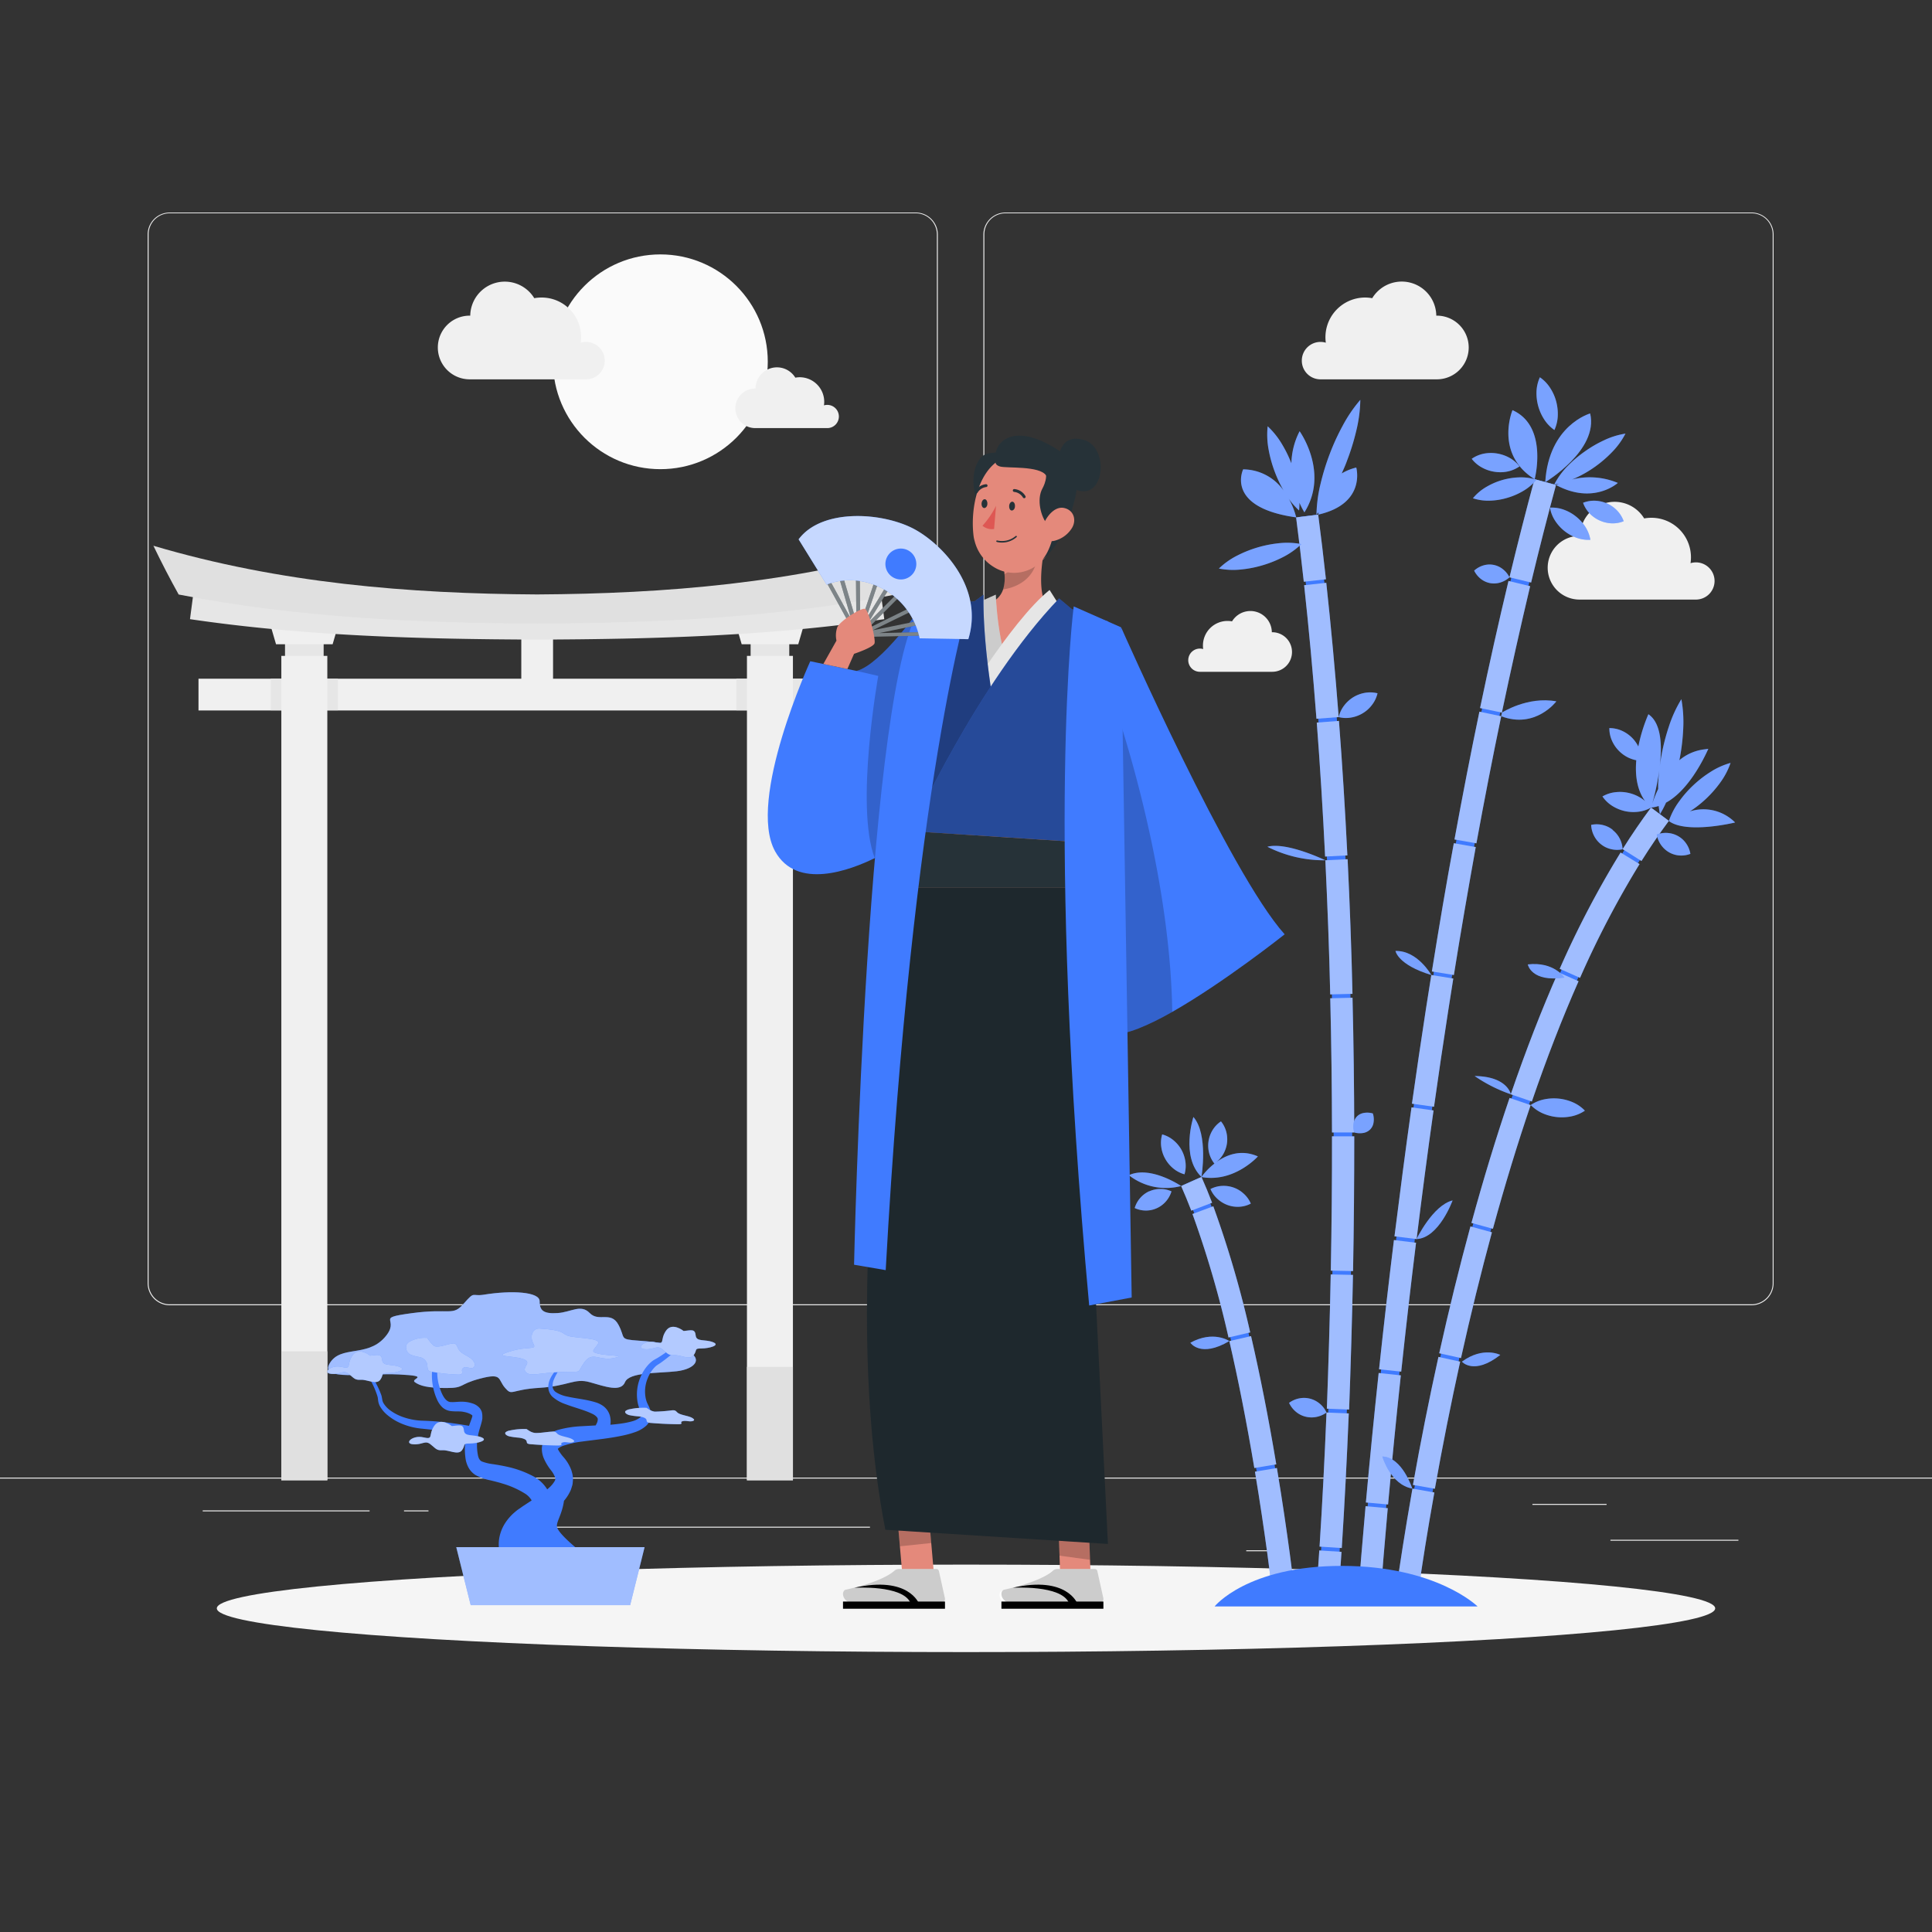 <svg xmlns="http://www.w3.org/2000/svg" viewBox="0 0 500 500"><rect x="0" y="0" width="500" height="500" fill="#333333" stroke="none"/><g id="freepik--background-complete--inject-1"><rect y="382.4" width="500" height="0.25" style="fill:#ebebeb"></rect><rect x="416.78" y="398.49" width="33.12" height="0.25" style="fill:#ebebeb"></rect><rect x="322.53" y="401.21" width="8.69" height="0.25" style="fill:#ebebeb"></rect><rect x="396.59" y="389.21" width="19.19" height="0.25" style="fill:#ebebeb"></rect><rect x="52.46" y="390.89" width="43.19" height="0.25" style="fill:#ebebeb"></rect><rect x="104.56" y="390.89" width="6.33" height="0.25" style="fill:#ebebeb"></rect><rect x="131.47" y="395.11" width="93.68" height="0.25" style="fill:#ebebeb"></rect><path d="M237,337.8H43.91a5.71,5.71,0,0,1-5.7-5.71V60.66A5.71,5.71,0,0,1,43.91,55H237a5.71,5.71,0,0,1,5.71,5.71V332.09A5.71,5.71,0,0,1,237,337.8ZM43.91,55.2a5.46,5.46,0,0,0-5.45,5.46V332.09a5.46,5.46,0,0,0,5.45,5.46H237a5.47,5.47,0,0,0,5.46-5.46V60.66A5.47,5.47,0,0,0,237,55.2Z" style="fill:#ebebeb"></path><path d="M453.31,337.8H260.21a5.72,5.72,0,0,1-5.71-5.71V60.66A5.72,5.72,0,0,1,260.21,55h193.1A5.71,5.71,0,0,1,459,60.66V332.09A5.71,5.71,0,0,1,453.31,337.8ZM260.21,55.2a5.47,5.47,0,0,0-5.46,5.46V332.09a5.47,5.47,0,0,0,5.46,5.46h193.1a5.47,5.47,0,0,0,5.46-5.46V60.66a5.47,5.47,0,0,0-5.46-5.46Z" style="fill:#ebebeb"></path><rect x="51.37" y="175.65" width="175.28" height="8.22" style="fill:#f0f0f0"></rect><rect x="125.21" y="165.86" width="27.6" height="8.22" transform="translate(308.99 30.96) rotate(90)" style="fill:#f0f0f0"></rect><rect x="70.07" y="175.65" width="17.37" height="8.18" style="fill:#e6e6e6"></rect><rect x="73.76" y="163" width="10" height="12.06" style="fill:#e6e6e6"></rect><rect x="72.81" y="169.74" width="11.9" height="213.35" style="fill:#f0f0f0"></rect><polygon points="86.08 166.74 71.44 166.74 68.23 155.77 89.29 155.77 86.08 166.74" style="fill:#f0f0f0"></polygon><rect x="72.81" y="349.72" width="11.9" height="33.37" style="fill:#e0e0e0"></rect><rect x="190.58" y="175.65" width="17.37" height="8.18" style="fill:#e6e6e6"></rect><rect x="194.26" y="163" width="10" height="12.06" style="fill:#e6e6e6"></rect><rect x="193.31" y="169.74" width="11.9" height="213.35" style="fill:#f0f0f0"></rect><polygon points="206.58 166.74 191.95 166.74 188.73 155.77 209.79 155.77 206.58 166.74" style="fill:#f0f0f0"></polygon><rect x="193.31" y="353.74" width="11.9" height="29.35" style="fill:#e0e0e0"></rect><path d="M227.91,153.1a543.5,543.5,0,0,1-177.8,0c-.31,2.37-.63,4.75-.94,7.14C79,164.63,109,165.41,139,165.53c30-.12,60-.9,89.85-5.29C228.54,157.85,228.23,155.47,227.91,153.1Z" style="fill:#e6e6e6"></path><path d="M231.78,153.86c-30.74,6-61.75,7.38-92.77,7.52-31-.14-62-1.52-92.77-7.52q-3.35-6-6.54-12.62c32.78,9.7,66,12.41,99.31,12.6,33.27-.19,66.54-2.9,99.31-12.6Q235.13,147.81,231.78,153.86Z" style="fill:#e0e0e0"></path><circle cx="170.91" cy="93.63" r="27.79" style="fill:#fafafa"></circle><path d="M156.5,93.32a4.84,4.84,0,0,0-6.22-4.63A10.21,10.21,0,0,0,140.16,77a10.71,10.71,0,0,0-1.89.17,8.94,8.94,0,0,0-16.57,4.52h-.15a8.24,8.24,0,1,0,0,16.48H151.8A4.82,4.82,0,0,0,156.5,93.32Z" style="fill:#f0f0f0"></path><path d="M443.73,150.37a4.83,4.83,0,0,0-4.83-4.83,4.92,4.92,0,0,0-1.39.21,10.45,10.45,0,0,0,.11-1.49A10.23,10.23,0,0,0,427.39,134a10.6,10.6,0,0,0-1.88.17,8.94,8.94,0,0,0-16.58,4.52h-.15a8.24,8.24,0,1,0,0,16.48H439A4.83,4.83,0,0,0,443.73,150.37Z" style="fill:#f0f0f0"></path><path d="M336.91,93.32a4.83,4.83,0,0,1,6.21-4.63A10.28,10.28,0,0,1,353.25,77a10.6,10.6,0,0,1,1.88.17,8.94,8.94,0,0,1,16.58,4.52h.15a8.24,8.24,0,1,1,0,16.48H341.6A4.82,4.82,0,0,1,336.91,93.32Z" style="fill:#f0f0f0"></path><path d="M217.1,107.79a3,3,0,0,0-3.86-2.88,7,7,0,0,0,.07-.92A6.36,6.36,0,0,0,207,97.63a6.45,6.45,0,0,0-1.17.11,5.56,5.56,0,0,0-10.31,2.81h-.09a5.12,5.12,0,1,0,0,10.24h18.81A3,3,0,0,0,217.1,107.79Z" style="fill:#f0f0f0"></path><path d="M307.52,170.86a3,3,0,0,1,3.86-2.88,7,7,0,0,1-.06-.92,6.36,6.36,0,0,1,6.36-6.36,6.45,6.45,0,0,1,1.17.11,5.55,5.55,0,0,1,10.3,2.81h.1a5.12,5.12,0,0,1,0,10.24H310.44A3,3,0,0,1,307.52,170.86Z" style="fill:#f0f0f0"></path></g><g id="freepik--Shadow--inject-1"><ellipse id="freepik--path--inject-1" cx="250" cy="416.24" rx="193.89" ry="11.32" style="fill:#f5f5f5"></ellipse></g><g id="freepik--Plants--inject-1"><path d="M341.07,413.15h4.82c2.05-27.31,10.38-156.58-5.19-279.91l-4.76.6C351.53,257.35,343.06,386.86,341.07,413.15Z" style="fill:#407BFF"></path><path d="M356.77,413.15c3-38.68,15.13-175.66,45.46-287.76l-4.64-1.25C367.07,237,354.89,374.82,352,413.15Z" style="fill:#407BFF"></path><path d="M366.73,411c4.52-31.37,23-142.71,64.78-198.82l-3.85-2.86c-25.86,34.77-42.66,89.92-52.2,130.06-7.59,31.94-11.91,59.7-13.68,72.28Z" style="fill:#407BFF"></path><path d="M334.71,413.15c-.67-6-8.44-73.08-24.21-108.36l-4.39,1.95c14.92,33.36,22.81,98.19,23.76,106.41Z" style="fill:#407BFF"></path><path d="M346.37,413.15c.22-2.82.5-6.7.81-11.53l-5.75-.37c-.33,5.06-.62,9.08-.84,11.9Z" style="fill:#407BFF"></path><path d="M343.3,365.56l5.76.23c-.49,12-1.1,23.77-1.81,34.84l-5.75-.37C342.21,389.24,342.81,377.56,343.3,365.56Zm1.09-35.74,5.76.12c-.23,11.64-.58,23.36-1,34.85l-5.76-.23C343.81,353.11,344.16,341.42,344.39,329.82Zm.33-35.74h5.76c0,11.5-.09,23.23-.31,34.87l-5.76-.11C344.63,317.23,344.74,305.54,344.72,294.08Zm-.45-35.73,5.76-.14c.28,11.43.43,23.16.45,34.87h-5.76C344.7,281.42,344.55,269.74,344.27,258.35ZM343,222.64l5.76-.28c.55,11.37,1,23.1,1.26,34.85l-5.76.14C344,245.65,343.54,234,343,222.64ZM340.78,187l5.74-.43c.87,11.3,1.6,23,2.18,34.81l-5.76.29C342.36,209.89,341.64,198.23,340.78,187Zm-3.27-35.55,5.73-.62c1.22,11.23,2.3,22.92,3.21,34.75l-5.75.44C339.8,174.23,338.72,162.6,337.51,151.43Z" style="fill:#407BFF"></path><path d="M337.42,150.55l5.73-.63c-.62-5.61-1.28-11.24-2-16.74l-5.72.72C336.15,139.37,336.81,145,337.42,150.55Z" style="fill:#407BFF"></path><path d="M381.92,219.22l-5.67-1c-2,10.74-3.87,21.91-5.68,33.19l5.69.92C378.06,241.05,380,229.92,381.92,219.22Z" style="fill:#407BFF"></path><path d="M396,151.7l-5.6-1.35c-2.52,10.52-5,21.58-7.36,32.89l5.64,1.18C391.05,173.16,393.52,162.16,396,151.7Z" style="fill:#407BFF"></path><path d="M388.51,185.36l-5.64-1.18c-2.22,10.64-4.38,21.76-6.45,33.07l5.67,1C384.15,207,386.3,195.94,388.51,185.36Z" style="fill:#407BFF"></path><path d="M402.69,125.51l-5.56-1.5c-2.2,8.14-4.38,16.69-6.48,25.4l5.6,1.35C398.33,142.1,400.5,133.6,402.69,125.51Z" style="fill:#407BFF"></path><path d="M357.25,413.15c.43-5.66,1.05-13.41,1.9-22.83l-5.74-.52c-.87,9.69-1.51,17.63-1.94,23.35Z" style="fill:#407BFF"></path><path d="M366.47,321.62l-5.72-.7c-1.36,11-2.66,22.29-3.85,33.45l5.73.61C363.82,343.85,365.11,332.63,366.47,321.62Z" style="fill:#407BFF"></path><path d="M362.53,355.94l-5.73-.61c-1.21,11.29-2.32,22.56-3.31,33.51l5.74.52C360.22,378.44,361.32,367.2,362.53,355.94Z" style="fill:#407BFF"></path><path d="M374.76,261.82c.44-2.84.89-5.71,1.35-8.58l-5.69-.91q-.69,4.32-1.36,8.61c-1.25,8.06-2.47,16.36-3.65,24.69l5.71.8C372.29,278.13,373.51,269.85,374.76,261.82Z" style="fill:#407BFF"></path><path d="M371,287.38l-5.7-.8c-1.54,10.93-3,22.16-4.41,33.38l5.72.71C368,309.48,369.45,298.28,371,287.38Z" style="fill:#407BFF"></path><path d="M377.89,352.4l-5.62-1.24c-2.4,10.83-4.62,22-6.6,33.13l5.67,1C373.31,374.23,375.52,363.16,377.89,352.4Z" style="fill:#407BFF"></path><path d="M408.53,253.94l-5.27-2.33c-4.26,9.64-8.39,20.27-12.27,31.59l5.45,1.87C400.27,273.9,404.33,263.43,408.53,253.94Z" style="fill:#407BFF"></path><path d="M396.13,286l-5.45-1.86c-3.45,10.13-6.77,21-9.87,32.35l5.55,1.52C389.44,306.76,392.73,296,396.13,286Z" style="fill:#407BFF"></path><path d="M386.11,318.92l-5.56-1.52c-2.85,10.47-5.57,21.51-8.08,32.82l5.63,1.25C380.59,340.25,383.29,329.3,386.11,318.92Z" style="fill:#407BFF"></path><path d="M367.21,410.91c.83-5.82,2.14-14.34,4-24.66l-5.67-1c-2,11.37-3.4,20.59-4.22,26.45Z" style="fill:#407BFF"></path><path d="M427.28,209c-2.48,3.34-5,7-7.35,10.76l4.88,3.07c2.31-3.68,4.7-7.17,7.09-10.39Z" style="fill:#407BFF"></path><path d="M403.65,250.73l5.26,2.34a244,244,0,0,1,15.4-29.44l-4.9-3A249.07,249.07,0,0,0,403.65,250.73Z" style="fill:#407BFF"></path><path d="M329.39,413.15h5.8c-.24-2.1-1.82-15.76-4.73-33.23l-5.68.95C327.45,396.94,329,409.72,329.39,413.15Z" style="fill:#407BFF"></path><path d="M324.62,379.92l5.68-.95c-2-12-4.21-23.13-6.53-33.19l-5.62,1.29C320.45,357,322.63,368.08,324.62,379.92Z" style="fill:#407BFF"></path><path d="M317.94,346.14l5.61-1.31A269.85,269.85,0,0,0,314,312.18l-5.39,2A264.78,264.78,0,0,1,317.94,346.14Z" style="fill:#407BFF"></path><path d="M313.69,311.27c-.9-2.36-1.83-4.61-2.75-6.68l-5.26,2.35c.88,2,1.76,4.12,2.63,6.38Z" style="fill:#407BFF"></path><g style="opacity:0.5"><path d="M346.37,413.15c.22-2.82.5-6.7.81-11.53l-5.75-.37c-.33,5.06-.62,9.08-.84,11.9Z" style="fill:#fff"></path><path d="M343.3,365.56l5.76.23c-.49,12-1.1,23.77-1.81,34.84l-5.75-.37C342.21,389.24,342.81,377.56,343.3,365.56Zm1.09-35.74,5.76.12c-.23,11.64-.58,23.36-1,34.85l-5.76-.23C343.81,353.11,344.16,341.42,344.39,329.82Zm.33-35.74h5.76c0,11.5-.09,23.23-.31,34.87l-5.76-.11C344.63,317.23,344.74,305.54,344.72,294.08Zm-.45-35.73,5.76-.14c.28,11.43.43,23.16.45,34.87h-5.76C344.7,281.42,344.55,269.74,344.27,258.35ZM343,222.64l5.76-.28c.55,11.37,1,23.1,1.26,34.85l-5.76.14C344,245.65,343.54,234,343,222.64ZM340.78,187l5.74-.43c.87,11.3,1.6,23,2.18,34.81l-5.76.29C342.36,209.89,341.64,198.23,340.78,187Zm-3.27-35.55,5.73-.62c1.22,11.23,2.3,22.92,3.21,34.75l-5.75.44C339.8,174.23,338.72,162.6,337.51,151.43Z" style="fill:#fff"></path><path d="M337.42,150.55l5.73-.63c-.62-5.61-1.28-11.24-2-16.74l-5.72.72C336.15,139.37,336.81,145,337.42,150.55Z" style="fill:#fff"></path></g><g style="opacity:0.5"><path d="M381.92,219.22l-5.67-1c-2,10.74-3.87,21.91-5.68,33.19l5.69.92C378.06,241.05,380,229.92,381.92,219.22Z" style="fill:#fff"></path><path d="M396,151.7l-5.6-1.35c-2.52,10.52-5,21.58-7.36,32.89l5.64,1.18C391.05,173.16,393.52,162.16,396,151.7Z" style="fill:#fff"></path><path d="M374.76,261.82c.44-2.84.89-5.71,1.35-8.58l-5.69-.91q-.69,4.32-1.36,8.61c-1.25,8.06-2.47,16.36-3.65,24.69l5.71.8C372.29,278.13,373.51,269.85,374.76,261.82Z" style="fill:#fff"></path><path d="M402.69,125.51l-5.56-1.5c-2.2,8.14-4.38,16.69-6.48,25.4l5.6,1.35C398.33,142.1,400.5,133.6,402.69,125.51Z" style="fill:#fff"></path><path d="M388.51,185.36l-5.64-1.18c-2.22,10.64-4.38,21.76-6.45,33.07l5.67,1C384.15,207,386.3,195.94,388.51,185.36Z" style="fill:#fff"></path><path d="M371,287.38l-5.7-.8c-1.54,10.93-3,22.16-4.41,33.38l5.72.71C368,309.48,369.45,298.28,371,287.38Z" style="fill:#fff"></path><path d="M357.25,413.15c.43-5.66,1.05-13.41,1.9-22.83l-5.74-.52c-.87,9.69-1.51,17.63-1.94,23.35Z" style="fill:#fff"></path><path d="M362.53,355.94l-5.73-.61c-1.21,11.29-2.32,22.56-3.31,33.51l5.74.52C360.22,378.44,361.32,367.2,362.53,355.94Z" style="fill:#fff"></path><path d="M366.47,321.62l-5.72-.7c-1.36,11-2.66,22.29-3.85,33.45l5.73.61C363.82,343.85,365.11,332.63,366.47,321.62Z" style="fill:#fff"></path></g><g style="opacity:0.5"><path d="M386.11,318.92l-5.56-1.52c-2.85,10.47-5.57,21.51-8.08,32.82l5.63,1.25C380.59,340.25,383.29,329.3,386.11,318.92Z" style="fill:#fff"></path><path d="M377.89,352.4l-5.62-1.24c-2.4,10.83-4.62,22-6.6,33.13l5.67,1C373.31,374.23,375.52,363.16,377.89,352.4Z" style="fill:#fff"></path><path d="M396.13,286l-5.45-1.86c-3.45,10.13-6.77,21-9.87,32.35l5.55,1.52C389.44,306.76,392.73,296,396.13,286Z" style="fill:#fff"></path><path d="M408.53,253.94l-5.27-2.33c-4.26,9.64-8.39,20.27-12.27,31.59l5.45,1.87C400.27,273.9,404.33,263.43,408.53,253.94Z" style="fill:#fff"></path><path d="M367.21,410.91c.83-5.82,2.14-14.34,4-24.66l-5.67-1c-2,11.37-3.4,20.59-4.22,26.45Z" style="fill:#fff"></path><path d="M427.28,209c-2.48,3.34-5,7-7.35,10.76l4.88,3.07c2.31-3.68,4.7-7.17,7.09-10.39Z" style="fill:#fff"></path><path d="M403.65,250.73l5.26,2.34a244,244,0,0,1,15.4-29.44l-4.9-3A249.07,249.07,0,0,0,403.65,250.73Z" style="fill:#fff"></path></g><g style="opacity:0.5"><path d="M324.62,379.92l5.68-.95c-2-12-4.21-23.13-6.53-33.19l-5.62,1.29C320.45,357,322.63,368.08,324.62,379.92Z" style="fill:#fff"></path><path d="M329.39,413.15h5.8c-.24-2.1-1.82-15.76-4.73-33.23l-5.68.95C327.45,396.94,329,409.72,329.39,413.15Z" style="fill:#fff"></path><path d="M317.94,346.14l5.61-1.31A269.85,269.85,0,0,0,314,312.18l-5.39,2A264.78,264.78,0,0,1,317.94,346.14Z" style="fill:#fff"></path><path d="M313.69,311.27c-.9-2.36-1.83-4.61-2.75-6.68l-5.26,2.35c.88,2,1.76,4.12,2.63,6.38Z" style="fill:#fff"></path></g><path d="M382.4,415.75H314.33s8.39-10.5,32.93-10.5S382.4,415.75,382.4,415.75Z" style="fill:#407BFF"></path><path d="M335.46,133.9a19.44,19.44,0,0,0-1.9-4.79,18.55,18.55,0,0,0,2.64,3,17.23,17.23,0,0,0,.1-2,19.85,19.85,0,0,0,1.28,2.49c6.48-10.31-1.24-21-1.24-21a19,19,0,0,0-2.13,8.33,31,31,0,0,0-2.34-4.82,20.91,20.91,0,0,0-3.8-4.79,20.92,20.92,0,0,0,.26,6.11,32.46,32.46,0,0,0,1.56,5.62,33,33,0,0,0,2.3,4.89,12.93,12.93,0,0,0-10.46-5.47S316.91,131.32,335.46,133.9Z" style="fill:#407BFF"></path><path d="M341.18,133.18C353.65,130.34,351,121,351,121a13.38,13.38,0,0,0-3.77,1.53c.49-1.1,1-2.21,1.39-3.33a60,60,0,0,0,2.36-7.62,36.37,36.37,0,0,0,1.07-8.1,36.22,36.22,0,0,0-4.6,6.76,58.42,58.42,0,0,0-3.32,7.25,61.66,61.66,0,0,0-2.35,7.62,37,37,0,0,0-1.08,8.1c.18-.2.34-.42.52-.63C341.18,133,341.18,133.18,341.18,133.18Z" style="fill:#407BFF"></path><path d="M388.7,184.42l-.19.94c8.87,3.37,14.27-3.85,14.27-3.85C395.3,180.14,388.7,184.42,388.7,184.42Z" style="fill:#407BFF"></path><path d="M328,219.14a32.45,32.45,0,0,0,15,3.5S333,217.8,328,219.14Z" style="fill:#407BFF"></path><path d="M308.85,289.07s-3.37,10.29,2.09,15.52C310.94,304.59,312.78,293.56,308.85,289.07Z" style="fill:#407BFF"></path><path d="M292.15,304.14a15.55,15.55,0,0,0,13.53,2.8S297.72,301.54,292.15,304.14Z" style="fill:#407BFF"></path><path d="M308.07,347.5s2.58,4,10.08-.43C318.15,347.07,314.05,344.21,308.07,347.5Z" style="fill:#407BFF"></path><path d="M378.34,352.4s3.08,3.62,9.93-1.75C388.27,350.65,383.83,348.36,378.34,352.4Z" style="fill:#407BFF"></path><path d="M404.88,253s-2.72-4.2-9.49-3.41C395.39,249.6,396.26,254.28,404.88,253Z" style="fill:#407BFF"></path><path d="M437.32,210a28.17,28.17,0,0,0,4.21-3.29,29.4,29.4,0,0,0,3.64-4.14,19.22,19.22,0,0,0,2.7-5.13,19,19,0,0,0-5.28,2.39,28.9,28.9,0,0,0-4.35,3.38,28.25,28.25,0,0,0-3.64,4.14,18.66,18.66,0,0,0-2.7,5.13c4.62,3.44,17.15.38,17.15.38A11.56,11.56,0,0,0,437.32,210Z" style="fill:#407BFF"></path><path d="M411.53,107s-10.74,3-11.62,17.81C399.91,124.76,413.78,116.53,411.53,107Z" style="fill:#407BFF"></path><path d="M429.27,208.59c.08.7.18,1.41.32,2.13a25.65,25.65,0,0,0,1.58-3c5.64-3.07,9.57-10.87,10.94-13.92l-1.23.16a12.34,12.34,0,0,0-6.26,2.78c0-.16.07-.32.1-.49a53.79,53.79,0,0,0,.89-7.52,33.18,33.18,0,0,0-.47-7.78,33,33,0,0,0-3.24,7.08,54.17,54.17,0,0,0-1.89,7.34c-.18,1-.33,1.94-.46,2.91.64-5.35.4-11.17-2.95-13.44A42.5,42.5,0,0,0,424,193.2a9,9,0,0,0-1.59-2.23,8.86,8.86,0,0,0-2.47-1.76,7.9,7.9,0,0,0-3.44-.78,7.91,7.91,0,0,0,.76,3.44,8.88,8.88,0,0,0,4.21,4.23,8.61,8.61,0,0,0,2,.65c-.32,3.71.11,7.6,2.28,10.57a9.58,9.58,0,0,0-1.2-.87,10.18,10.18,0,0,0-3-1.23,9.89,9.89,0,0,0-3.27-.22,8.56,8.56,0,0,0-3.57,1.12,8.7,8.7,0,0,0,2.73,2.56,10.42,10.42,0,0,0,3,1.22,10.16,10.16,0,0,0,3.27.21,8.72,8.72,0,0,0,3.58-1.11A8.91,8.91,0,0,0,429.27,208.59Zm.15-9.26c-.14,1.19-.24,2.4-.29,3.61,0,.42,0,.84,0,1.26a31.83,31.83,0,0,0-1.55,3.86A64.68,64.68,0,0,0,429.42,199.33Z" style="fill:#407BFF"></path><path d="M314.63,300.87a7.39,7.39,0,0,0,1.95-2.19,7.85,7.85,0,0,0,.94-2.66,7.63,7.63,0,0,0-.09-2.81,7.18,7.18,0,0,0-1.44-3,7.25,7.25,0,0,0-2.29,2.45,7.7,7.7,0,0,0-.84,5.48,7.31,7.31,0,0,0,1.43,3h0a17.79,17.79,0,0,0-3.37,3.47c8.48,1.55,14.62-5.33,14.62-5.33C321.09,297.31,317.26,298.93,314.63,300.87Z" style="fill:#407BFF"></path><path d="M361.15,246.11s.59,3.6,9.27,6.22C370.42,252.33,366.84,245.94,361.15,246.11Z" style="fill:#407BFF"></path><path d="M381.64,278.48A38.5,38.5,0,0,0,391,283.2S390.15,278.56,381.64,278.48Z" style="fill:#407BFF"></path><path d="M357.75,376.94s2.08,7.3,7.75,8.3C365.5,385.24,362.93,377.09,357.75,376.94Z" style="fill:#407BFF"></path><path d="M366.59,320.67c5.83-.25,9.34-10,9.34-10C370.82,311.91,366.59,320.67,366.59,320.67Z" style="fill:#407BFF"></path><path d="M417.33,214.72a6.55,6.55,0,0,0-2.35-1.16,6.7,6.7,0,0,0-3.19-.08,6.8,6.8,0,0,0,.88,3.07,6.61,6.61,0,0,0,1.73,2,6.39,6.39,0,0,0,2.35,1.16,6.66,6.66,0,0,0,3.18.08,6.73,6.73,0,0,0-2.6-5Z" style="fill:#407BFF"></path><path d="M385.79,129.56a17.26,17.26,0,0,0,4.26-.71,17.66,17.66,0,0,0,4-1.7,12.94,12.94,0,0,0,3.58-3,4.61,4.61,0,0,0-.46-.13s3.6-13.73-5.74-17.87c0,0-4.73,11.31,5.73,17.87a13,13,0,0,0-4.17-.47,17.82,17.82,0,0,0-8.22,2.4,12.81,12.81,0,0,0-3.58,3A12.63,12.63,0,0,0,385.79,129.56Z" style="fill:#407BFF"></path><path d="M388.71,147.13a5.49,5.49,0,0,0-4.56-.87,6.16,6.16,0,0,0-2.64,1.42,6.21,6.21,0,0,0,1.93,2.29,5.54,5.54,0,0,0,2.19.94,5.66,5.66,0,0,0,2.38-.08,6.16,6.16,0,0,0,2.64-1.42A6.17,6.17,0,0,0,388.71,147.13Z" style="fill:#407BFF"></path><path d="M353,179.35a8.68,8.68,0,0,0-2.78,1.09,8.89,8.89,0,0,0-2.24,2,7.88,7.88,0,0,0-1.53,3.14,7.68,7.68,0,0,0,3.49.07,8.59,8.59,0,0,0,2.78-1.09,8.21,8.21,0,0,0,2.25-2,7.81,7.81,0,0,0,1.53-3.14A7.88,7.88,0,0,0,353,179.35Z" style="fill:#407BFF"></path><path d="M336.79,140.81a19.5,19.5,0,0,0-5.87-.22,30.55,30.55,0,0,0-10.67,3.16,19.3,19.3,0,0,0-4.8,3.39,19.19,19.19,0,0,0,5.87.23,29.38,29.38,0,0,0,5.48-1.09A30.4,30.4,0,0,0,332,144.2,19.94,19.94,0,0,0,336.79,140.81Z" style="fill:#407BFF"></path><path d="M407.85,133.66a10.76,10.76,0,0,0-2.94-1.68,9,9,0,0,0-3.78-.6,9,9,0,0,0,1.44,3.55,11.17,11.17,0,0,0,2.3,2.49,10.83,10.83,0,0,0,2.93,1.67,8.94,8.94,0,0,0,3.79.61,9,9,0,0,0-1.44-3.56A10.69,10.69,0,0,0,407.85,133.66Z" style="fill:#407BFF"></path><path d="M405.75,120.56a20,20,0,0,0-3.52,4.83c.43-.06.85-.15,1.27-.24-.52.22-.81.36-.81.36,9.71,5.23,16-.53,16-.53a18.84,18.84,0,0,0-11.88-.88c.38-.15.75-.31,1.11-.47a31.2,31.2,0,0,0,9.23-6.58,20,20,0,0,0,3.52-4.83A20,20,0,0,0,415,114a30.37,30.37,0,0,0-4.91,2.88A30.94,30.94,0,0,0,405.75,120.56Z" style="fill:#407BFF"></path><path d="M399.53,108.38a9.86,9.86,0,0,0,2.75,2.91,9.84,9.84,0,0,0,.88-3.91,12.69,12.69,0,0,0-.44-3.56,12,12,0,0,0-1.44-3.27,9.66,9.66,0,0,0-2.76-2.91,9.81,9.81,0,0,0-.88,3.91,12.49,12.49,0,0,0,1.89,6.83Z" style="fill:#407BFF"></path><path d="M383.69,121.08a9.59,9.59,0,0,0,3,1,9.72,9.72,0,0,0,3.18,0,8.44,8.44,0,0,0,3.38-1.38,8.43,8.43,0,0,0-2.81-2.34,10,10,0,0,0-3-1,9.71,9.71,0,0,0-3.18,0,8.29,8.29,0,0,0-3.38,1.38A8.35,8.35,0,0,0,383.69,121.08Z" style="fill:#407BFF"></path><path d="M420.21,134.89a7.81,7.81,0,0,0-1.85-2.91,8.39,8.39,0,0,0-2.41-1.66,8.6,8.6,0,0,0-2.85-.72,7.72,7.72,0,0,0-3.4.52,7.6,7.6,0,0,0,1.85,2.91,8.38,8.38,0,0,0,5.25,2.39A7.5,7.5,0,0,0,420.21,134.89Z" style="fill:#407BFF"></path><path d="M434.32,216.4a6.34,6.34,0,0,0-2.43-.8,6.51,6.51,0,0,0-3.12.38,6.67,6.67,0,0,0,1.24,2.88,6.53,6.53,0,0,0,1.91,1.7,6.29,6.29,0,0,0,2.43.81,6.67,6.67,0,0,0,3.12-.39,6.56,6.56,0,0,0-1.23-2.88A6.17,6.17,0,0,0,434.32,216.4Z" style="fill:#407BFF"></path><path d="M406.86,285.19a12.4,12.4,0,0,0-7-.72,9.77,9.77,0,0,0-3.71,1.51,10,10,0,0,0,3.32,2.24,12.27,12.27,0,0,0,7,.73,9.73,9.73,0,0,0,3.7-1.51A9.6,9.6,0,0,0,406.86,285.19Z" style="fill:#407BFF"></path><path d="M341.35,363.11a6.31,6.31,0,0,0-4.84-1.26,6.61,6.61,0,0,0-2.9,1.21,6.7,6.7,0,0,0,1.95,2.45,6.22,6.22,0,0,0,2.3,1.12,6.39,6.39,0,0,0,2.55.12,6.59,6.59,0,0,0,2.89-1.19A6.42,6.42,0,0,0,341.35,363.11Z" style="fill:#407BFF"></path><path d="M352.74,288.07a3.22,3.22,0,0,0-1.57.87,3.28,3.28,0,0,0-.83,1.59,5.1,5.1,0,0,0,.14,2.55,5.23,5.23,0,0,0,2.55.09,3.3,3.3,0,0,0,1.57-.87,3.17,3.17,0,0,0,.84-1.59,5,5,0,0,0-.15-2.55A5.11,5.11,0,0,0,352.74,288.07Z" style="fill:#407BFF"></path><path d="M305.76,297.57a8.73,8.73,0,0,0-1.9-2.33,7.75,7.75,0,0,0-3.09-1.66,7.77,7.77,0,0,0-.2,3.5,8.42,8.42,0,0,0,1,2.84,8.73,8.73,0,0,0,1.9,2.33,7.83,7.83,0,0,0,3.08,1.66,7.77,7.77,0,0,0,.2-3.5A8.86,8.86,0,0,0,305.76,297.57Z" style="fill:#407BFF"></path><path d="M297.42,308.29a6.91,6.91,0,0,0-3.76,4.35,6.83,6.83,0,0,0,7.91-1.53,7,7,0,0,0,1.61-2.79,7,7,0,0,0-5.76,0Z" style="fill:#407BFF"></path><path d="M321.71,308.78a7.4,7.4,0,0,0-2.42-1.43,7.73,7.73,0,0,0-2.78-.45,7.24,7.24,0,0,0-3.24.82,7.28,7.28,0,0,0,2,2.71,7.62,7.62,0,0,0,2.42,1.43,7.5,7.5,0,0,0,2.77.46,7.14,7.14,0,0,0,3.25-.83A7.28,7.28,0,0,0,321.71,308.78Z" style="fill:#407BFF"></path><g style="opacity:0.3"><path d="M335.46,133.9a19.44,19.44,0,0,0-1.9-4.79,18.55,18.55,0,0,0,2.64,3,17.23,17.23,0,0,0,.1-2,19.85,19.85,0,0,0,1.28,2.49c6.48-10.31-1.24-21-1.24-21a19,19,0,0,0-2.13,8.33,31,31,0,0,0-2.34-4.82,20.91,20.91,0,0,0-3.8-4.79,20.92,20.92,0,0,0,.26,6.11,32.46,32.46,0,0,0,1.56,5.62,33,33,0,0,0,2.3,4.89,12.93,12.93,0,0,0-10.46-5.47S316.91,131.32,335.46,133.9Z" style="fill:#fff"></path><path d="M341.18,133.18C353.65,130.34,351,121,351,121a13.38,13.38,0,0,0-3.77,1.53c.49-1.1,1-2.21,1.39-3.33a60,60,0,0,0,2.36-7.62,36.37,36.37,0,0,0,1.07-8.1,36.22,36.22,0,0,0-4.6,6.76,58.42,58.42,0,0,0-3.32,7.25,61.66,61.66,0,0,0-2.35,7.62,37,37,0,0,0-1.08,8.1c.18-.2.34-.42.52-.63C341.18,133,341.18,133.18,341.18,133.18Z" style="fill:#fff"></path><path d="M388.7,184.42l-.19.94c8.87,3.37,14.27-3.85,14.27-3.85C395.3,180.14,388.7,184.42,388.7,184.42Z" style="fill:#fff"></path><path d="M328,219.14a32.45,32.45,0,0,0,15,3.5S333,217.8,328,219.14Z" style="fill:#fff"></path><path d="M308.85,289.07s-3.37,10.29,2.09,15.52C310.94,304.59,312.78,293.56,308.85,289.07Z" style="fill:#fff"></path><path d="M292.15,304.14a15.55,15.55,0,0,0,13.53,2.8S297.72,301.54,292.15,304.14Z" style="fill:#fff"></path><path d="M308.07,347.5s2.58,4,10.08-.43C318.15,347.07,314.05,344.21,308.07,347.5Z" style="fill:#fff"></path><path d="M378.34,352.4s3.08,3.62,9.93-1.75C388.27,350.65,383.83,348.36,378.34,352.4Z" style="fill:#fff"></path><path d="M404.88,253s-2.72-4.2-9.49-3.41C395.39,249.6,396.26,254.28,404.88,253Z" style="fill:#fff"></path><path d="M437.32,210a28.17,28.17,0,0,0,4.21-3.29,29.4,29.4,0,0,0,3.64-4.14,19.22,19.22,0,0,0,2.7-5.13,19,19,0,0,0-5.28,2.39,28.9,28.9,0,0,0-4.35,3.38,28.25,28.25,0,0,0-3.64,4.14,18.66,18.66,0,0,0-2.7,5.13c4.62,3.44,17.15.38,17.15.38A11.56,11.56,0,0,0,437.32,210Z" style="fill:#fff"></path><path d="M411.53,107s-10.74,3-11.62,17.81C399.91,124.76,413.78,116.53,411.53,107Z" style="fill:#fff"></path><path d="M429.27,208.59c.08.7.18,1.41.32,2.13a25.65,25.65,0,0,0,1.58-3c5.64-3.07,9.57-10.87,10.94-13.92l-1.23.16a12.34,12.34,0,0,0-6.26,2.78c0-.16.07-.32.1-.49a53.79,53.79,0,0,0,.89-7.52,33.18,33.18,0,0,0-.47-7.78,33,33,0,0,0-3.24,7.08,54.17,54.17,0,0,0-1.89,7.34c-.18,1-.33,1.94-.46,2.91.64-5.35.4-11.17-2.95-13.44A42.5,42.5,0,0,0,424,193.2a9,9,0,0,0-1.59-2.23,8.86,8.86,0,0,0-2.47-1.76,7.9,7.9,0,0,0-3.44-.78,7.91,7.91,0,0,0,.76,3.44,8.88,8.88,0,0,0,4.21,4.23,8.61,8.61,0,0,0,2,.65c-.32,3.71.11,7.6,2.28,10.57a9.58,9.58,0,0,0-1.2-.87,10.18,10.18,0,0,0-3-1.23,9.89,9.89,0,0,0-3.27-.22,8.56,8.56,0,0,0-3.57,1.12,8.7,8.7,0,0,0,2.73,2.56,10.42,10.42,0,0,0,3,1.22,10.16,10.16,0,0,0,3.27.21,8.72,8.72,0,0,0,3.58-1.11A8.91,8.91,0,0,0,429.27,208.59Zm.15-9.26c-.14,1.19-.24,2.4-.29,3.61,0,.42,0,.84,0,1.26a31.83,31.83,0,0,0-1.55,3.86A64.68,64.68,0,0,0,429.42,199.33Z" style="fill:#fff"></path><path d="M314.63,300.87a7.39,7.39,0,0,0,1.95-2.19,7.85,7.85,0,0,0,.94-2.66,7.63,7.63,0,0,0-.09-2.81,7.18,7.18,0,0,0-1.44-3,7.25,7.25,0,0,0-2.29,2.45,7.7,7.7,0,0,0-.84,5.48,7.31,7.31,0,0,0,1.43,3h0a17.79,17.79,0,0,0-3.37,3.47c8.48,1.55,14.62-5.33,14.62-5.33C321.09,297.31,317.26,298.93,314.63,300.87Z" style="fill:#fff"></path><path d="M361.15,246.11s.59,3.6,9.27,6.22C370.42,252.33,366.84,245.94,361.15,246.11Z" style="fill:#fff"></path><path d="M381.64,278.48A38.5,38.5,0,0,0,391,283.2S390.15,278.56,381.64,278.48Z" style="fill:#fff"></path><path d="M357.75,376.94s2.08,7.3,7.75,8.3C365.5,385.24,362.93,377.09,357.75,376.94Z" style="fill:#fff"></path><path d="M366.59,320.67c5.83-.25,9.34-10,9.34-10C370.82,311.91,366.59,320.67,366.59,320.67Z" style="fill:#fff"></path><path d="M417.33,214.72a6.55,6.55,0,0,0-2.35-1.16,6.7,6.7,0,0,0-3.19-.08,6.8,6.8,0,0,0,.88,3.07,6.61,6.61,0,0,0,1.73,2,6.39,6.39,0,0,0,2.35,1.16,6.66,6.66,0,0,0,3.18.08,6.73,6.73,0,0,0-2.6-5Z" style="fill:#fff"></path><path d="M385.79,129.56a17.26,17.26,0,0,0,4.26-.71,17.66,17.66,0,0,0,4-1.7,12.94,12.94,0,0,0,3.58-3,4.61,4.61,0,0,0-.46-.13s3.6-13.73-5.74-17.87c0,0-4.73,11.31,5.73,17.87a13,13,0,0,0-4.17-.47,17.82,17.82,0,0,0-8.22,2.4,12.81,12.81,0,0,0-3.58,3A12.63,12.63,0,0,0,385.79,129.56Z" style="fill:#fff"></path><path d="M388.71,147.13a5.49,5.49,0,0,0-4.56-.87,6.16,6.16,0,0,0-2.64,1.42,6.21,6.21,0,0,0,1.93,2.29,5.54,5.54,0,0,0,2.19.94,5.66,5.66,0,0,0,2.38-.08,6.16,6.16,0,0,0,2.64-1.42A6.17,6.17,0,0,0,388.71,147.13Z" style="fill:#fff"></path><path d="M353,179.35a8.68,8.68,0,0,0-2.78,1.09,8.89,8.89,0,0,0-2.24,2,7.88,7.88,0,0,0-1.53,3.14,7.68,7.68,0,0,0,3.49.07,8.59,8.59,0,0,0,2.78-1.09,8.21,8.21,0,0,0,2.25-2,7.81,7.81,0,0,0,1.53-3.14A7.88,7.88,0,0,0,353,179.35Z" style="fill:#fff"></path><path d="M336.79,140.81a19.5,19.5,0,0,0-5.87-.22,30.55,30.55,0,0,0-10.67,3.16,19.3,19.3,0,0,0-4.8,3.39,19.19,19.19,0,0,0,5.87.23,29.38,29.38,0,0,0,5.48-1.09A30.4,30.4,0,0,0,332,144.2,19.94,19.94,0,0,0,336.79,140.81Z" style="fill:#fff"></path><path d="M407.85,133.66a10.76,10.76,0,0,0-2.94-1.68,9,9,0,0,0-3.78-.6,9,9,0,0,0,1.44,3.55,11.17,11.17,0,0,0,2.3,2.49,10.83,10.83,0,0,0,2.93,1.67,8.94,8.94,0,0,0,3.79.61,9,9,0,0,0-1.44-3.56A10.69,10.69,0,0,0,407.85,133.66Z" style="fill:#fff"></path><path d="M405.75,120.56a20,20,0,0,0-3.52,4.83c.43-.06.85-.15,1.27-.24-.52.22-.81.36-.81.36,9.71,5.23,16-.53,16-.53a18.84,18.84,0,0,0-11.88-.88c.38-.15.75-.31,1.11-.47a31.2,31.2,0,0,0,9.23-6.58,20,20,0,0,0,3.52-4.83A20,20,0,0,0,415,114a30.37,30.37,0,0,0-4.91,2.88A30.94,30.94,0,0,0,405.75,120.56Z" style="fill:#fff"></path><path d="M399.53,108.38a9.86,9.86,0,0,0,2.75,2.91,9.84,9.84,0,0,0,.88-3.91,12.69,12.69,0,0,0-.44-3.56,12,12,0,0,0-1.44-3.27,9.66,9.66,0,0,0-2.76-2.91,9.81,9.81,0,0,0-.88,3.91,12.49,12.49,0,0,0,1.89,6.83Z" style="fill:#fff"></path><path d="M383.69,121.08a9.59,9.59,0,0,0,3,1,9.72,9.72,0,0,0,3.18,0,8.44,8.44,0,0,0,3.38-1.38,8.43,8.43,0,0,0-2.81-2.34,10,10,0,0,0-3-1,9.71,9.71,0,0,0-3.18,0,8.29,8.29,0,0,0-3.38,1.38A8.35,8.35,0,0,0,383.69,121.08Z" style="fill:#fff"></path><path d="M420.21,134.89a7.81,7.81,0,0,0-1.85-2.91,8.39,8.39,0,0,0-2.41-1.66,8.6,8.6,0,0,0-2.85-.72,7.72,7.72,0,0,0-3.4.52,7.6,7.6,0,0,0,1.85,2.91,8.38,8.38,0,0,0,5.25,2.39A7.5,7.5,0,0,0,420.21,134.89Z" style="fill:#fff"></path><path d="M434.32,216.4a6.34,6.34,0,0,0-2.43-.8,6.51,6.51,0,0,0-3.12.38,6.67,6.67,0,0,0,1.24,2.88,6.53,6.53,0,0,0,1.91,1.7,6.29,6.29,0,0,0,2.43.81,6.67,6.67,0,0,0,3.12-.39,6.56,6.56,0,0,0-1.23-2.88A6.17,6.17,0,0,0,434.32,216.4Z" style="fill:#fff"></path><path d="M406.86,285.19a12.4,12.4,0,0,0-7-.72,9.77,9.77,0,0,0-3.71,1.51,10,10,0,0,0,3.32,2.24,12.27,12.27,0,0,0,7,.73,9.73,9.73,0,0,0,3.7-1.51A9.6,9.6,0,0,0,406.86,285.19Z" style="fill:#fff"></path><path d="M341.35,363.11a6.31,6.31,0,0,0-4.84-1.26,6.61,6.61,0,0,0-2.9,1.21,6.7,6.7,0,0,0,1.95,2.45,6.22,6.22,0,0,0,2.3,1.12,6.39,6.39,0,0,0,2.55.12,6.59,6.59,0,0,0,2.89-1.19A6.42,6.42,0,0,0,341.35,363.11Z" style="fill:#fff"></path><path d="M352.74,288.07a3.22,3.22,0,0,0-1.57.87,3.28,3.28,0,0,0-.83,1.59,5.1,5.1,0,0,0,.14,2.55,5.23,5.23,0,0,0,2.55.09,3.3,3.3,0,0,0,1.57-.87,3.17,3.17,0,0,0,.84-1.59,5,5,0,0,0-.15-2.55A5.11,5.11,0,0,0,352.74,288.07Z" style="fill:#fff"></path><path d="M305.76,297.57a8.73,8.73,0,0,0-1.9-2.33,7.75,7.75,0,0,0-3.09-1.66,7.77,7.77,0,0,0-.2,3.5,8.42,8.42,0,0,0,1,2.84,8.73,8.73,0,0,0,1.9,2.33,7.83,7.83,0,0,0,3.08,1.66,7.77,7.77,0,0,0,.2-3.5A8.86,8.86,0,0,0,305.76,297.57Z" style="fill:#fff"></path><path d="M297.42,308.29a6.91,6.91,0,0,0-3.76,4.35,6.83,6.83,0,0,0,7.91-1.53,7,7,0,0,0,1.61-2.79,7,7,0,0,0-5.76,0Z" style="fill:#fff"></path><path d="M321.71,308.78a7.4,7.4,0,0,0-2.42-1.43,7.73,7.73,0,0,0-2.78-.45,7.24,7.24,0,0,0-3.24.82,7.28,7.28,0,0,0,2,2.71,7.62,7.62,0,0,0,2.42,1.43,7.5,7.5,0,0,0,2.77.46,7.14,7.14,0,0,0,3.25-.83A7.28,7.28,0,0,0,321.71,308.78Z" style="fill:#fff"></path></g><path d="M125.23,335.06c7.22-1.17,14.45-.75,14.43,1.7s1.06,3.29,4.63,3.06,6-2.41,8.34,0,5.45-.61,7.41,3,0,3.77,5.25,4.14,9,.91,12.82,2.81,1.81,4.55-3,5.11-12.26.18-13.36,2.83-5.14,1.12-9.13,0-5.41,1-13,1.46-7,2.22-8.92,0-.64-3.91-6.4-2.4-3.94,2.45-8.79,2.45-6.83-.57-8.14-1.51,4.44-1.57-4.11-2-20.72,1.82-17.93-2.89,9.54-1.52,14.14-6.6-3-5,7.08-6.37,10.52.9,13.48-2.49S122,335.59,125.23,335.06Z" style="fill:#407BFF"></path><path d="M125.23,335.06c7.22-1.17,14.45-.75,14.43,1.7s1.06,3.29,4.63,3.06,6-2.41,8.34,0,5.45-.61,7.41,3,0,3.77,5.25,4.14,9,.91,12.82,2.81,1.81,4.55-3,5.11-12.26.18-13.36,2.83-5.14,1.12-9.13,0-5.41,1-13,1.46-7,2.22-8.92,0-.64-3.91-6.4-2.4-3.94,2.45-8.79,2.45-6.83-.57-8.14-1.51,4.44-1.57-4.11-2-20.72,1.82-17.93-2.89,9.54-1.52,14.14-6.6-3-5,7.08-6.37,10.52.9,13.48-2.49S122,335.59,125.23,335.06Z" style="fill:#fff;opacity:0.5"></path><polygon points="166.82 400.4 118.08 400.4 121.82 415.41 163.08 415.41 166.82 400.4" style="fill:#407BFF"></polygon><path d="M175.23,347.75l-.48.4a38.52,38.52,0,0,1-4.51,3.24c-.38.23-.76.41-1.26.73a8.19,8.19,0,0,0-1.2,1.08,10.66,10.66,0,0,0-1.8,2.71,11.42,11.42,0,0,0-1,6.78,9.08,9.08,0,0,0,.46,1.72l.33.82a4.1,4.1,0,0,1,.21.54,1,1,0,0,1,0,.64,1.2,1.2,0,0,1-.4.49,5.82,5.82,0,0,1-2,.94,20.46,20.46,0,0,1-2.52.53c-1,.15-2,.26-3.09.35a5.84,5.84,0,0,0-.11-2.26,4.67,4.67,0,0,0-1.72-2.56,6.61,6.61,0,0,0-2.06-1c-2.54-.77-4.93-.94-7.22-1.46a8.35,8.35,0,0,1-3.08-1.21,1.91,1.91,0,0,1-.74-1.18,4,4,0,0,1,.18-1.71,13,13,0,0,1,.82-1.74,6.79,6.79,0,0,0,.81-2,2,2,0,0,0-.79-2,6.63,6.63,0,0,0-1.62-.94,6.55,6.55,0,0,1,1.47,1.15,1.61,1.61,0,0,1,.49,1.63c-.39,1.15-1.41,2.06-2,3.38a5,5,0,0,0-.5,2.29,3.57,3.57,0,0,0,1,2.3,9.81,9.81,0,0,0,3.49,2c2.35.9,4.75,1.46,6.78,2.43,1.05.47,1.58,1.11,1.53,1.47a2.26,2.26,0,0,1-.2.91,6.34,6.34,0,0,1-.35.68l-3.79.21a27.74,27.74,0,0,0-5.73.89,6.78,6.78,0,0,0-3.31,2,4.42,4.42,0,0,0-.78,1.29,5.53,5.53,0,0,0-.31,1.64,6.48,6.48,0,0,0,.55,2.59,14.37,14.37,0,0,0,1.88,3.07,6.41,6.41,0,0,1,1,1.78,1.13,1.13,0,0,1-.13.95,7.13,7.13,0,0,1-1.22,1.52c-.22.21-.46.41-.69.61a9.55,9.55,0,0,0-3.48-3.32,26,26,0,0,0-7.09-2.58c-1.17-.26-2.36-.46-3.48-.63a12,12,0,0,1-2.83-.68,1.44,1.44,0,0,1-.65-.56,1.51,1.51,0,0,1-.23-.46,3.29,3.29,0,0,1-.18-.66,13.44,13.44,0,0,1-.21-3.33,16.71,16.71,0,0,1,.67-3.44c.17-.59.38-1.21.57-2l.12-.64c0-.23,0-.52,0-.78a4.68,4.68,0,0,0-.15-1,3.49,3.49,0,0,0-.45-.86,4.08,4.08,0,0,0-2.08-1.34,8.24,8.24,0,0,0-1.93-.38c-1.28-.12-2.51.13-3.42.06-1.68.11-2.73-2.52-3.31-4.8a13.31,13.31,0,0,1,.36-7.22l-.93-.55a14.8,14.8,0,0,0-.94,8.15,15.05,15.05,0,0,0,1.23,4,6.12,6.12,0,0,0,1.32,1.82,3.92,3.92,0,0,0,2,.92c1.36.19,2.43,0,3.42.22a6.63,6.63,0,0,1,1.42.4c.41.18.89.48.87.56s0,0,0,0,0,0,0,0,0,.1,0,.19l-.09.31c-.16.5-.39,1.1-.62,1.73l-.15.42c-2.61-.46-5.22-.84-7.85-1.08-1.51-.15-3.09-.21-4.56-.26a16.66,16.66,0,0,1-4.28-.8,12.77,12.77,0,0,1-3.9-2,6.59,6.59,0,0,1-1.47-1.61,2.63,2.63,0,0,1-.38-.95c0-.12-.07-.38-.11-.64a3.78,3.78,0,0,0-.18-.7,21.67,21.67,0,0,0-2.34-4.61c-.89-1.42-1.84-2.78-2.83-4.11l-.41.39c.92,1.36,1.79,2.77,2.6,4.21a21,21,0,0,1,2,4.48,3,3,0,0,1,.12.55l.08.64a4.14,4.14,0,0,0,.47,1.44,8.09,8.09,0,0,0,1.69,2.07,14.31,14.31,0,0,0,4.19,2.53,17.71,17.71,0,0,0,4.61,1.15c1.55.16,3,.3,4.48.54,2.45.38,4.9.89,7.32,1.46-.07.35-.14.71-.18,1.06a17.3,17.3,0,0,0,0,4.49,7.16,7.16,0,0,0,.78,2.52,5.25,5.25,0,0,0,1.89,2,13.5,13.5,0,0,0,3.77,1.33c1.13.28,2.19.54,3.24.87a23.31,23.31,0,0,1,5.81,2.61,5.12,5.12,0,0,1,1.63,1.69l0,.06-1.76,1.15-.59.39-.67.48a11.08,11.08,0,0,0-1.33,1,12.93,12.93,0,0,0-2.49,2.83,10.55,10.55,0,0,0-1.59,4.33,10.74,10.74,0,0,0,.57,4.81,12.09,12.09,0,0,0,.92,2,10.34,10.34,0,0,0,.57.89,8.43,8.43,0,0,0,.74.94l1.93-2.46,2.46.91,14.8-3.37s-6.91-5.28-7-7.22c-.08-1.37,1.32-3.05,1.83-6.6a11.33,11.33,0,0,0,1.76-2.8c.14-.39.26-.79.38-1.18s.13-.9.17-1.35,0-.9-.08-1.34-.2-.82-.31-1.21a10.79,10.79,0,0,0-2-3.38,11,11,0,0,1-1.37-1.88,1.76,1.76,0,0,1-.15-.32,4.28,4.28,0,0,1,1.35-.77,25.38,25.38,0,0,1,5-1.12c3.53-.48,7.2-.81,10.86-1.63a23,23,0,0,0,2.79-.8,8.28,8.28,0,0,0,2.85-1.63,3.89,3.89,0,0,0,1.17-2,4,4,0,0,0-.19-2.39,8.29,8.29,0,0,0-.38-.86l-.28-.57a7.26,7.26,0,0,1-.4-1.22,8.89,8.89,0,0,1,.51-5.29,8.73,8.73,0,0,1,1.34-2.32,6.91,6.91,0,0,1,.88-.91c.17-.11.29-.21.51-.35s.42-.26.62-.4a43.91,43.91,0,0,0,4.49-3.68l.83-.82A7.83,7.83,0,0,1,175.23,347.75Z" style="fill:#407BFF"></path><path d="M144.28,375.2v0S144.25,375.24,144.28,375.2Z" style="fill:#407BFF"></path><path d="M184.48,347.34c-2.14-.81-4.28,0-4.44-1.75s-1.15-1.32-3.12-1.13c0,0-3-2.45-4.61,0s0,3.57-2.79,2.92-5.1,1.61-2.64,1.79,3.07-1.13,4.5,0,1.54,1.64,3.15,1.54,4,1.38,5,0,0-1.73,2-1.73S186.62,348.14,184.48,347.34Z" style="fill:#407BFF"></path><path d="M124.51,371.94c-2.14-.8-4.28-.05-4.44-1.75s-1.15-1.31-3.13-1.13c0,0-3-2.45-4.6,0s0,3.57-2.79,2.92-5.1,1.61-2.64,1.8,3.07-1.13,4.5,0,1.54,1.64,3.15,1.54,4,1.37,5,0,0-1.74,2-1.74S126.65,372.75,124.51,371.94Z" style="fill:#407BFF"></path><path d="M103.35,353.72c-2.13-.8-4.27-.05-4.44-1.75s-1.15-1.32-3.12-1.13c0,0-3-2.45-4.61,0s0,3.57-2.79,2.92-5.1,1.61-2.63,1.8,3.06-1.14,4.49,0,1.55,1.63,3.16,1.53,4,1.38,5,0,0-1.74,2-1.74S105.49,354.52,103.35,353.72Z" style="fill:#407BFF"></path><path d="M154.76,347.76c1-1.64-6.41-1.38-8-2.14s-1.16-1.4-7.07-1.79c-2-.13-2.63,2.17-1.65,3.93s-1.31.5-6.08,2,.49,1,3.29,1.91-.33,2.07.8,3.39,3.64.19,9.35,0,3.66.57,5.8-2.45,3.78-.38,7.56-1.13-1.48-.57-3.86-1.13S153.78,349.4,154.76,347.76Z" style="fill:#407BFF"></path><path d="M108.6,351.21a2.54,2.54,0,0,1,1.93,1.73c.15.62,0,1.39.46,1.79a1.38,1.38,0,0,0,.65.26,45.87,45.87,0,0,0,7.09.76c.37,0,.87-.1.9-.52a3,3,0,0,0-.08-.51.9.9,0,0,1,.91-.9,12.43,12.43,0,0,1,1.33.25.94.94,0,0,0,1.08-.68,1.22,1.22,0,0,0-.11-.7c-.8-1.83-3.28-1.9-4.18-3.66-.23-.46-.37-1-.79-1.25a1.15,1.15,0,0,0-.71-.07c-1.34.14-3,.93-4.34.75-.49-.07-1-.66-1.45-1.21s-.68-1-.71-1a8.07,8.07,0,0,0-4.3.82,2.19,2.19,0,0,0-1.1,1,2.11,2.11,0,0,0,.94,2.44A9.74,9.74,0,0,0,108.6,351.21Z" style="fill:#407BFF"></path><path d="M175.31,365.56c-.23-.2-.37-.46-.79-.56a2.78,2.78,0,0,0-.71,0,39.8,39.8,0,0,1-4.34.33,3.63,3.63,0,0,1-1.45-.53c-.4-.24-.68-.46-.71-.46a16.93,16.93,0,0,0-4.3.36,2.55,2.55,0,0,0-1.1.44c-.39.39.19.88.94,1.09a17.66,17.66,0,0,0,2.48.33c.84.11,1.71.35,1.93.78.15.27,0,.62.46.8a2.52,2.52,0,0,0,.65.11c2.35.2,4.72.31,7.09.34.37,0,.87,0,.9-.23s-.06-.15-.08-.23c-.05-.23.45-.39.91-.4s.88.09,1.33.11,1-.07,1.08-.3,0-.22-.11-.31C178.69,366.38,176.21,366.35,175.31,365.56Z" style="fill:#407BFF"></path><path d="M144.27,371.07c-.23-.2-.37-.46-.79-.56a2.4,2.4,0,0,0-.71,0c-1.34.06-3,.41-4.34.33a3.5,3.5,0,0,1-1.45-.54c-.4-.24-.68-.46-.71-.46a16.89,16.89,0,0,0-4.3.37,2.33,2.33,0,0,0-1.1.44c-.39.39.18.88.94,1.08a19.25,19.25,0,0,0,2.48.34c.84.1,1.71.35,1.93.77s0,.62.46.8a2.51,2.51,0,0,0,.65.12c2.35.19,4.72.31,7.09.34.37,0,.87-.05.9-.24s-.07-.15-.08-.22c-.05-.23.45-.4.9-.41s.89.1,1.34.12,1-.08,1.08-.31,0-.21-.11-.31C147.65,371.89,145.17,371.86,144.27,371.07Z" style="fill:#407BFF"></path><g style="opacity:0.6"><path d="M184.48,347.34c-2.14-.81-4.28,0-4.44-1.75s-1.15-1.32-3.12-1.13c0,0-3-2.45-4.61,0s0,3.57-2.79,2.92-5.1,1.61-2.64,1.79,3.07-1.13,4.5,0,1.54,1.64,3.15,1.54,4,1.38,5,0,0-1.73,2-1.73S186.62,348.14,184.48,347.34Z" style="fill:#fff"></path><path d="M124.51,371.94c-2.14-.8-4.28-.05-4.44-1.75s-1.15-1.31-3.13-1.13c0,0-3-2.45-4.6,0s0,3.57-2.79,2.92-5.1,1.61-2.64,1.8,3.07-1.13,4.5,0,1.54,1.64,3.15,1.54,4,1.37,5,0,0-1.74,2-1.74S126.65,372.75,124.51,371.94Z" style="fill:#fff"></path><path d="M103.35,353.72c-2.13-.8-4.27-.05-4.44-1.75s-1.15-1.32-3.12-1.13c0,0-3-2.45-4.61,0s0,3.57-2.79,2.92-5.1,1.61-2.63,1.8,3.06-1.14,4.49,0,1.55,1.63,3.16,1.53,4,1.38,5,0,0-1.74,2-1.74S105.49,354.52,103.35,353.72Z" style="fill:#fff"></path><path d="M154.76,347.76c1-1.64-6.41-1.38-8-2.14s-1.16-1.4-7.07-1.79c-2-.13-2.63,2.17-1.65,3.93s-1.31.5-6.08,2,.49,1,3.29,1.91-.33,2.07.8,3.39,3.64.19,9.35,0,3.66.57,5.8-2.45,3.78-.38,7.56-1.13-1.48-.57-3.86-1.13S153.78,349.4,154.76,347.76Z" style="fill:#fff"></path><path d="M108.6,351.21a2.54,2.54,0,0,1,1.93,1.73c.15.62,0,1.39.46,1.79a1.38,1.38,0,0,0,.65.26,45.87,45.87,0,0,0,7.09.76c.37,0,.87-.1.9-.52a3,3,0,0,0-.08-.51.9.9,0,0,1,.91-.9,12.43,12.43,0,0,1,1.33.25.94.94,0,0,0,1.08-.68,1.22,1.22,0,0,0-.11-.7c-.8-1.83-3.28-1.9-4.18-3.66-.23-.46-.37-1-.79-1.25a1.15,1.15,0,0,0-.71-.07c-1.34.14-3,.93-4.34.75-.49-.07-1-.66-1.45-1.21s-.68-1-.71-1a8.07,8.07,0,0,0-4.3.82,2.19,2.19,0,0,0-1.1,1,2.11,2.11,0,0,0,.94,2.44A9.74,9.74,0,0,0,108.6,351.21Z" style="fill:#fff"></path><path d="M175.31,365.56c-.23-.2-.37-.46-.79-.56a2.78,2.78,0,0,0-.71,0,39.8,39.8,0,0,1-4.34.33,3.63,3.63,0,0,1-1.45-.53c-.4-.24-.68-.46-.71-.46a16.93,16.93,0,0,0-4.3.36,2.55,2.55,0,0,0-1.1.44c-.39.39.19.88.94,1.09a17.66,17.66,0,0,0,2.48.33c.84.11,1.71.35,1.93.78.15.27,0,.62.46.8a2.52,2.52,0,0,0,.65.11c2.35.2,4.72.31,7.09.34.37,0,.87,0,.9-.23s-.06-.15-.08-.23c-.05-.23.45-.39.91-.4s.88.09,1.33.11,1-.07,1.08-.3,0-.22-.11-.31C178.69,366.38,176.21,366.35,175.31,365.56Z" style="fill:#fff"></path><path d="M144.27,371.07c-.23-.2-.37-.46-.79-.56a2.4,2.4,0,0,0-.71,0c-1.34.06-3,.41-4.34.33a3.5,3.5,0,0,1-1.45-.54c-.4-.24-.68-.46-.71-.46a16.89,16.89,0,0,0-4.3.37,2.33,2.33,0,0,0-1.1.44c-.39.39.18.88.94,1.08a19.25,19.25,0,0,0,2.48.34c.84.1,1.71.35,1.93.77s0,.62.46.8a2.51,2.51,0,0,0,.65.12c2.35.19,4.72.31,7.09.34.37,0,.87-.05.9-.24s-.07-.15-.08-.22c-.05-.23.45-.4.9-.41s.89.1,1.34.12,1-.08,1.08-.31,0-.21-.11-.31C147.65,371.89,145.17,371.86,144.27,371.07Z" style="fill:#fff"></path></g><polygon points="166.82 400.4 118.08 400.4 121.82 415.41 163.08 415.41 166.82 400.4" style="fill:#fff;opacity:0.5"></polygon></g><g id="freepik--Character--inject-1"><g id="freepik--group--inject-1"><path d="M238.52,156.94l-8.9,63.39s-1.24.77-3.24,1.75c-6.31,3.1-20.16,8.37-25.78-1.75-7.38-13.3,9.1-49.2,9.1-49.2l12,2.51C228.16,171.92,238.52,156.94,238.52,156.94Z" style="fill:#407BFF"></path><path d="M238.52,156.94l-8.9,63.39s-1.24.77-3.24,1.75c-5.15-13.41.91-47.15.91-47.15l-5.59-1.29C228.16,171.92,238.52,156.94,238.52,156.94Z" style="opacity:0.2"></path><path d="M332.47,241.8s-15.66,12.45-29.09,20.08c-6.24,3.54-12,6-15.48,5.78-8-.61-3.14-56.45.08-86.56,1.19-11.14,2.16-18.76,2.16-18.76S318.23,226,332.47,241.8Z" style="fill:#407BFF"></path><path d="M303.38,261.88c-6.24,3.54-12,6-15.48,5.78-8-.61-3.14-56.45.08-86.56a.08.08,0,0,0,0,0S302.81,222.61,303.38,261.88Z" style="opacity:0.2"></path><polygon points="241.74 407.8 233.63 408.66 232.1 391.16 240.22 390.3 241.74 407.8" style="fill:#e4897b"></polygon><polygon points="282.22 407.21 274.36 407.21 274.2 402.6 273.71 389 281.58 389 282.1 403.68 282.22 407.21" style="fill:#e4897b"></polygon><path d="M273.27,406.3h9.55a.68.68,0,0,1,.67.54l1.55,7a1.16,1.16,0,0,1-.9,1.37,1.07,1.07,0,0,1-.25,0c-3.09-.05-5.34-.24-9.22-.24-2.39,0-9.6.25-12.9.25s-3.73-3.26-2.38-3.56c6.06-1.32,10.62-3.15,12.56-4.89A1.89,1.89,0,0,1,273.27,406.3Z" style="fill:#fff"></path><polygon points="240.22 390.3 232.1 391.16 232.9 400.18 241.01 399.33 240.22 390.3" style="opacity:0.2;isolation:isolate"></polygon><polygon points="282.1 403.68 274.2 402.6 273.71 389 281.58 389 282.1 403.68" style="opacity:0.2;isolation:isolate"></polygon><path d="M240.42,157.08s26.54-1.25,46.31,3.74c0,0-8.73,44-8.4,69H236.26S233.52,182.88,240.42,157.08Z" style="fill:#e4897b"></path><path d="M271.64,158c-3.83,3.48-13.22,2.19-13.22,2.19s-5.85-1.6-4.62-3.43c3.45-.57,5.12-2.18,5.81-4.24a10,10,0,0,0,.35-3.94,20.71,20.71,0,0,0-.29-2.2l11.6-8.59C269.75,143.48,267.89,153.91,271.64,158Z" style="fill:#e4897b"></path><path d="M268.59,143.27c-.46,7-6.18,8.88-9,9.27a10,10,0,0,0,.35-3.94Z" style="opacity:0.2;isolation:isolate"></path><path d="M254.82,117.68c-3.41,1.88-4.36,10.06.13,15.56s10.48-15.86,10.48-15.86S257,116.49,254.82,117.68Z" style="fill:#263238"></path><path d="M268.89,145.83a9.84,9.84,0,0,1-11.89.79,10.93,10.93,0,0,1-4.74-6.51A10.46,10.46,0,0,1,252,139c-1-7.13,1-18.55,8.93-21a10.66,10.66,0,0,1,13.68,11.93C273.48,137.64,273.17,142.22,268.89,145.83Z" style="fill:#e4897b"></path><path d="M262.67,131.05c0,.63-.44,1.11-.86,1.07s-.69-.58-.64-1.21.44-1.11.85-1.07S262.72,130.41,262.67,131.05Z" style="fill:#263238"></path><path d="M255.53,130.41c0,.63-.44,1.11-.85,1.07s-.7-.58-.65-1.21.44-1.11.85-1.07S255.58,129.81,255.53,130.41Z" style="fill:#263238"></path><path d="M257.77,130.92a22.88,22.88,0,0,1-3.5,5.14,3.7,3.7,0,0,0,3,.84Z" style="fill:#de5753"></path><path d="M265.09,128.94a.41.41,0,0,1-.35-.18,3,3,0,0,0-2.26-1.45.38.38,0,0,1-.36-.38.36.36,0,0,1,.37-.36h0a3.66,3.66,0,0,1,2.88,1.79.38.38,0,0,1-.1.52h0A.49.49,0,0,1,265.09,128.94Z" style="fill:#263238"></path><path d="M258,140.26h0A5.71,5.71,0,0,0,263.1,139a.18.18,0,0,0,0-.27.18.18,0,0,0-.26,0h0a5.48,5.48,0,0,1-4.76,1.15.19.19,0,0,0-.24.13v0a.18.18,0,0,0,.13.23Z" style="fill:#263238"></path><path d="M252.68,127.67a.33.33,0,0,1-.22,0,.36.36,0,0,1-.13-.51h0a3.7,3.7,0,0,1,2.86-1.85.38.38,0,0,1,.38.36h0a.38.38,0,0,1-.36.38h0a3,3,0,0,0-2.24,1.5A.35.35,0,0,1,252.68,127.67Z" style="fill:#263238"></path><path d="M269.81,119.75l-.89.31c3,1.62,1.54,5.13.84,6.4-1.49,2.71-.48,7.37,1.47,9.44,0,0,.24-1.23,1.24-.79s-.17,6.85-2.64,9.65c0,0,3.47-2.36,6.15-8.89,2.47-6.05,3.39-11.24,2.44-13.84Z" style="fill:#263238"></path><path d="M277.45,136.6a7.41,7.41,0,0,1-4.56,3.35c-2.53.61-3.7-1.68-2.92-4,.71-2.07,2.88-5,5.38-4.49S278.67,134.52,277.45,136.6Z" style="fill:#e4897b"></path><path d="M257.77,119s-.72,1.19,1,1.72,10.3-.27,12,2.37,7.27.27,7.27.27,2.64-3.7-7.38-8.71S256.78,115.75,257.77,119Z" style="fill:#263238"></path><path d="M273.87,119.75s-.2-8,6.78-5.85,5.09,18.23-4.3,11.7Z" style="fill:#263238"></path><path d="M248.5,158l9.21-4.1s.39,13.89,4.59,21.66l-11.85,9Z" style="fill:#fff"></path><path d="M248.5,158l9.21-4.1s.39,13.89,4.59,21.66l-11.85,9Z" style="opacity:0.2"></path><path d="M246.63,185.85s14.81-25,25-33.16l3.8,6-23.67,38.51Z" style="fill:#fff"></path><path d="M246.63,185.85s14.81-25,25-33.16l3.8,6-23.67,38.51Z" style="opacity:0.1"></path><path d="M254.54,153.91s-1.06,24.87,11.09,62.94l-29.91-1.75a251.26,251.26,0,0,1,2.8-58.16l13.68-1.3Z" style="fill:#407BFF"></path><path d="M254.54,153.91s-1.06,24.87,11.09,62.94l-29.91-1.75a251.26,251.26,0,0,1,2.8-58.16l13.68-1.3Z" style="opacity:0.5"></path><path d="M235.72,215.1s17.19-38.23,38.38-60.22l3.25,2.73,9.38,3.21-8,57.08Z" style="fill:#407BFF"></path><path d="M235.72,215.1s17.19-38.23,38.38-60.22l3.25,2.73,9.38,3.21-8,57.08Z" style="opacity:0.4"></path><polygon points="235.72 215.1 236.26 229.77 278.33 229.77 278.71 217.9 235.72 215.1" style="fill:#263238"></polygon><path d="M236.26,229.77s-21.06,94.46-7.13,166.13l57.6,3.67-8.4-169.8Z" style="fill:#263238"></path><path d="M236.26,229.77s-21.06,94.46-7.13,166.13l57.6,3.67-8.4-169.8Z" style="opacity:0.2"></path><path d="M277.88,156.94s-7.39,56.39,4,180.92l11-2.07-2.77-173.45Z" style="fill:#407BFF"></path><path d="M251,154.88S236.21,202,229.22,328.71l-8.19-1.4s3.27-152.6,17.49-170.37Z" style="fill:#407BFF"></path><path d="M242.72,164a.5.5,0,0,0-.51-.49l-14.63.33,13.11-2.72a.5.5,0,0,0-.21-1l-14.63,3,12.27-6a.5.5,0,0,0-.44-.9l-13.1,6.45,9.52-9.56a.51.51,0,0,0,0-.71.5.5,0,0,0-.71,0l-8.62,8.65,6.26-10.2a.5.5,0,0,0-.85-.52L224,160.47l4-11.85a.5.5,0,1,0-.95-.31l-4.41,13.18-.15-15.27a.5.5,0,1,0-1,0l.14,14.63L216.93,145a.5.5,0,1,0-1,.28l4.38,15-7.56-13.76a.5.5,0,0,0-.68-.19.5.5,0,0,0-.2.68l9.76,17.75h0l0,0a.46.46,0,0,0,.12.12h0a.53.53,0,0,0,.15,0s0,0,0,0h.1l20.12-.46A.49.49,0,0,0,242.72,164Z" style="fill:#263238"></path><path d="M242.72,164a.5.5,0,0,0-.51-.49l-14.63.33,13.11-2.72a.5.5,0,0,0-.21-1l-14.63,3,12.27-6a.5.5,0,0,0-.44-.9l-13.1,6.45,9.52-9.56a.51.51,0,0,0,0-.71.5.5,0,0,0-.71,0l-8.62,8.65,6.26-10.2a.5.5,0,0,0-.85-.52L224,160.47l4-11.85a.5.5,0,1,0-.95-.31l-4.41,13.18-.15-15.27a.5.5,0,1,0-1,0l.14,14.63L216.93,145a.5.5,0,1,0-1,.28l4.38,15-7.56-13.76a.5.5,0,0,0-.68-.19.5.5,0,0,0-.2.68l9.76,17.75h0l0,0a.46.46,0,0,0,.12.12h0a.53.53,0,0,0,.15,0s0,0,0,0h.1l20.12-.46A.49.49,0,0,0,242.72,164Z" style="fill:#fff;opacity:0.4"></path><path d="M206.68,139.58c6.15-8.26,22.38-7,30.43-2.37,7,4,17.55,15,13.49,28.21L238,165.2a19,19,0,0,0-9.36-12.75c-8-4.35-14.7-1.14-14.7-1.14Z" style="fill:#407BFF"></path><path d="M206.68,139.58c6.15-8.26,22.38-7,30.43-2.37,7,4,17.55,15,13.49,28.21L238,165.2a19,19,0,0,0-9.36-12.75c-8-4.35-14.7-1.14-14.7-1.14Z" style="fill:#fff;opacity:0.7"></path><path d="M236.42,148.26a4,4,0,1,1-1-5.58A4,4,0,0,1,236.42,148.26Z" style="fill:#407BFF"></path><path d="M216.48,165.79a6.32,6.32,0,0,1,.21-3.45c.66-1.63,6.28-5.16,7.2-4.76s2.82,7.88,2.43,8.94-5.29,2.69-5.29,2.69l-1.73,3.93-6.22-1.3Z" style="fill:#e4897b"></path><path d="M232.77,406.05h9.55a.68.68,0,0,1,.67.54l1.55,7a1.16,1.16,0,0,1-.9,1.37,1.07,1.07,0,0,1-.25,0c-3.09-.05-5.34-.24-9.22-.24-2.39,0-9.6.25-12.9.25s-3.73-3.26-2.38-3.56c6.06-1.32,10.62-3.15,12.56-4.89A1.89,1.89,0,0,1,232.77,406.05Z" style="fill:#fff"></path><path d="M232.77,406.05h9.55a.68.68,0,0,1,.67.54l1.55,7a1.16,1.16,0,0,1-.9,1.37,1.07,1.07,0,0,1-.25,0c-3.09-.05-5.34-.24-9.22-.24-2.39,0-9.6.25-12.9.25s-3.73-3.26-2.38-3.56c6.06-1.32,10.62-3.15,12.56-4.89A1.89,1.89,0,0,1,232.77,406.05Z" style="opacity:0.2"></path><rect x="218.17" y="414.48" width="26.39" height="1.86"></rect><path d="M221.11,410.91s12.56-.8,14.54,3.95l2.17.14S235.15,407.74,221.11,410.91Z"></path><path d="M273.77,406.05h9.55a.68.68,0,0,1,.67.54l1.55,7a1.16,1.16,0,0,1-.9,1.37,1.07,1.07,0,0,1-.25,0c-3.09-.05-5.34-.24-9.22-.24-2.39,0-9.6.25-12.9.25s-3.73-3.26-2.38-3.56c6.06-1.32,10.62-3.15,12.56-4.89A1.89,1.89,0,0,1,273.77,406.05Z" style="fill:#fff"></path><path d="M273.77,406.05h9.55a.68.68,0,0,1,.67.54l1.55,7a1.16,1.16,0,0,1-.9,1.37,1.07,1.07,0,0,1-.25,0c-3.09-.05-5.34-.24-9.22-.24-2.39,0-9.6.25-12.9.25s-3.73-3.26-2.38-3.56c6.06-1.32,10.62-3.15,12.56-4.89A1.89,1.89,0,0,1,273.77,406.05Z" style="opacity:0.2"></path><rect x="259.17" y="414.48" width="26.39" height="1.86"></rect><path d="M262.11,410.91s12.56-.8,14.54,3.95l2.17.14S276.15,407.74,262.11,410.91Z"></path></g></g></svg>